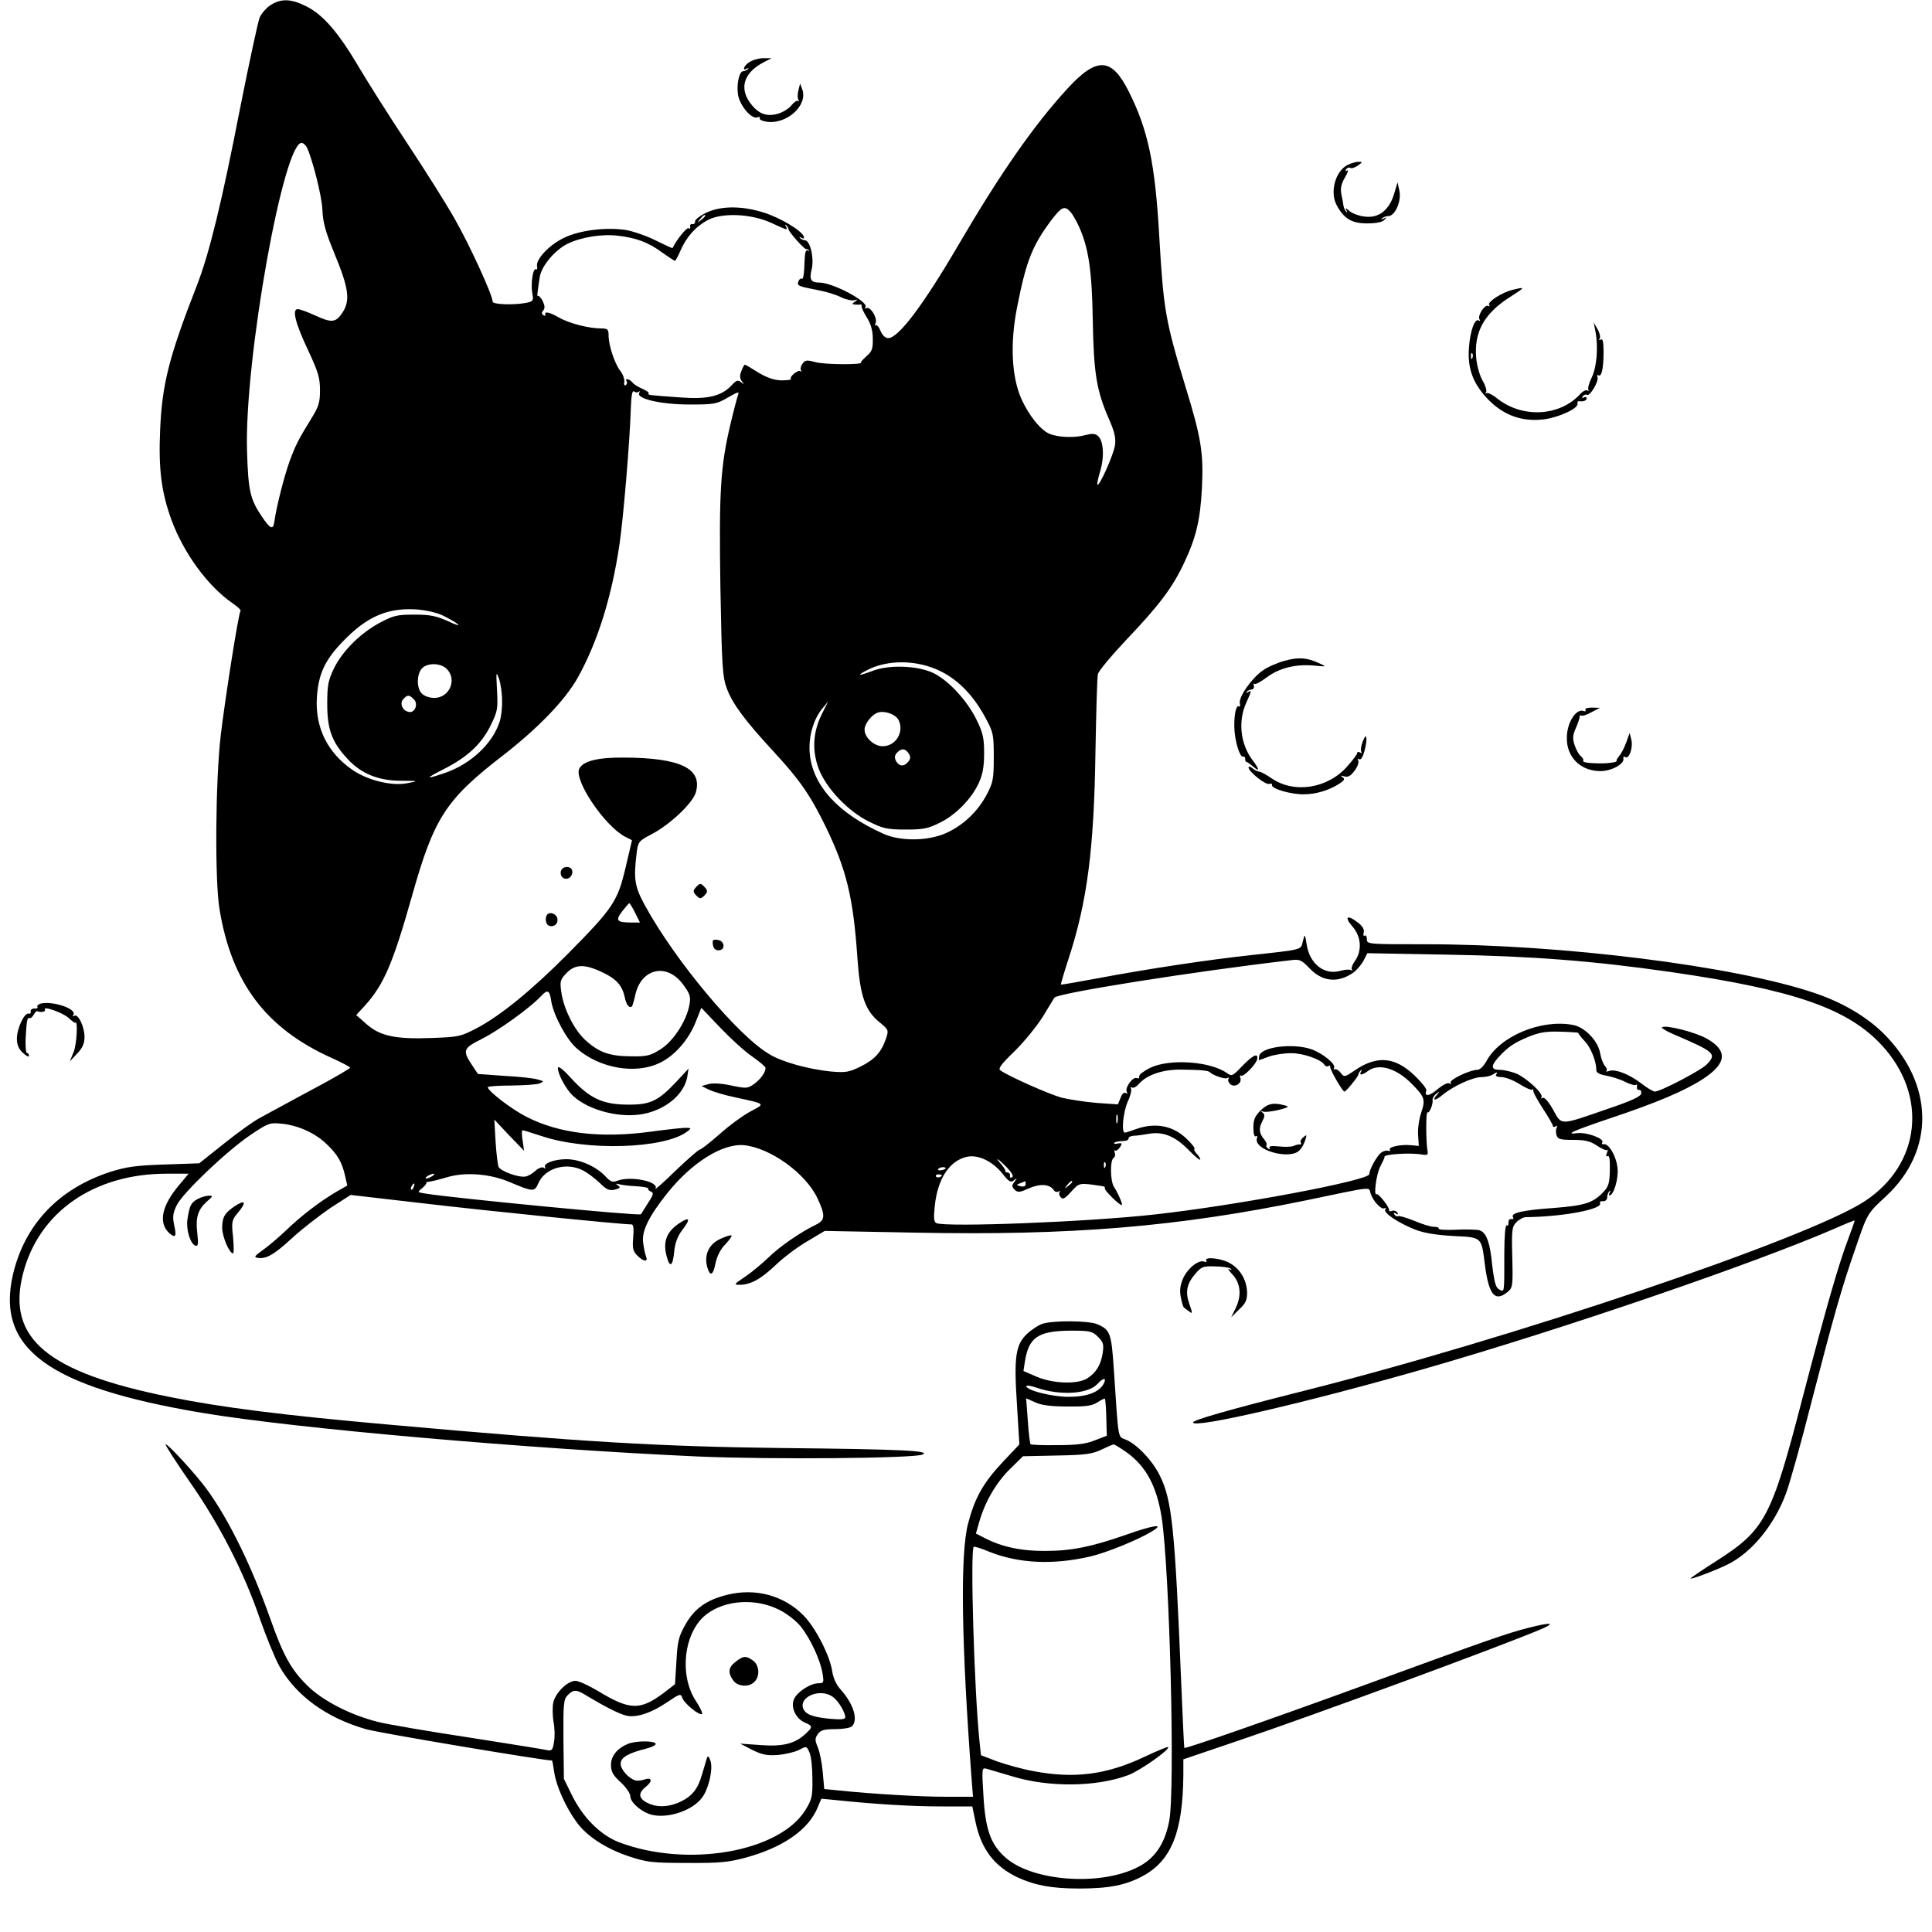 <svg version="1" xmlns="http://www.w3.org/2000/svg" width="1066.667" height="1066.667" viewBox="0 0 800 800"><path d="M112.2 2c-1.8 1.1-3.9 3.5-4.7 5.3-.7 1.8-4.3 18.5-8 37.1C91.8 84 86.7 104.8 81.6 118c-11.6 29.7-14.5 41-15.3 60.2-.7 16 .5 25.5 4.7 37.1 5 13.6 14.9 27.2 24.9 34.2 2.2 1.5 3.9 3 3.7 3.4-.9 1.3-6.5 37.1-8.2 51.6-2.2 18.9-2.5 60.1-.5 72 5 30.5 19.3 49.4 46.5 61.6 4.2 1.9 7.6 3.7 7.6 4 0 .3-5.3 3.4-11.7 6.9-6.5 3.5-13.8 7.4-16.3 8.8-2.5 1.3-6.6 3.6-9.2 5-2.6 1.3-9.4 6.2-15 10.7l-10.3 8.2-14.5.5c-12 .4-15.9 1-22.5 3.1-21.3 7-35.2 21.7-40.1 42.3-7.2 30.8 14.5 46.7 78.1 57.4 38.6 6.5 134.8 14.9 205.5 18.1 29.9 1.3 89.3.8 93-.8 3.7-1.6-8.9-2.2-58-2.7-50.7-.6-82.8-2.5-163-9.7-43-3.8-69.3-7.1-90.5-11.4-51-10.2-67.8-24.3-61-51C16 501.9 38.9 486 69 486h9.1l-4 4.8c-7.2 8.5-8.6 15.6-4 19.8 2.6 2.3 3.1 1.4 2-3.4-.7-3.4-.5-4.9 1.1-8.2 2.6-5.2 20.8-22.5 30.6-29.1 7.3-4.9 7.9-5.1 12.9-4.6 6.8.7 13.9 3.9 18.6 8.5 4.5 4.3 6.3 7.4 7.6 13.1l.9 4-4.7 2.7c-6.9 4.1-14.1 9.6-20.7 15.9-3.2 3.1-7.7 6.8-9.8 8.3-3 2.1-3.5 2.8-2.2 3 3.6.7 6.8-1 14.4-8 4.2-3.9 11.5-9.5 16-12.6l8.4-5.4 31.1 3.6c25.6 3 80.8 8.6 85.2 8.6.8 0 1 1.8.7 5.4-.4 4.5-.1 5.7 1.7 7.5 2.6 2.6 4.6 2.8 3.6.3-.4-.9-.9-3.5-1.2-5.7-.6-4.8 2.3-10.7 9.9-20.3 10.3-12.9 23-20.8 31.9-20 10.9 1.1 25.6 11.7 30.4 22 3.4 7.2 3.2 9.1-.8 11-6.2 3-14.8 8.9-19.5 13.5-2.6 2.5-6.9 6.1-9.7 8-4.6 3.1-4.8 3.3-2.2 3.3 4.5 0 8.8-2.4 14.8-8.1 3.1-3 8.9-7.4 13-9.8l7.4-4.4 37 .7c65.1 1.3 109.1-2.4 162.5-13.4 28.2-5.9 25.7-5.6 26.5-2.9 1 3.2 4.5 7 5.8 6.2.6-.3.7-.1.3.5-.9 1.4 5.4 5.6 12.5 8.4 3.7 1.4 8.6 2.2 15.7 2.6 12 .6 11.6.2 13.1 12.2 1.6 12.1 4.1 15.2 9.2 11.1 2.3-1.9 2.4-2.3 2.1-14.5-.3-11.5-.1-12.7 1.7-14.5 1.2-1.2 2.9-2.1 3.9-2.1 16-.2 32.3-3.4 30.7-5.9-.2-.5.3-.8 1.3-.7 1 0 1.7-.6 1.7-1.6 0-.9.4-2 .9-2.5.5-.4.6-.3.2.5-.4.6-.5 1.2-.2 1.2 1.8 0 3.8-6.8 3.4-11.2-.5-5.1-3.7-10.5-5.8-10-.6.1-.9-.2-.5-.8.9-1.5-6.3-4.2-10.2-3.8-5.6.7-2.4-.8 13.3-6.1 19.5-6.5 30.9-11.4 38.4-16.2 10-6.5 10.6-11.8 1.8-16.8-4.7-2.7-17.3-5.9-18.6-4.7-.3.3 1.7 1.5 4.4 2.7 17.5 7.5 18.3 8.2 14.3 12.5-2.3 2.5-19.3 11.4-21.7 11.4-.6 0-3.2-1.5-5.6-3.4-5.1-3.9-10.9-6.1-13.4-5.1-.9.3-1.3.3-1-.1.4-.3.1-1.2-.6-2-.7-.7-1.6-3-2-5.2-.8-5.1-6.3-10.9-11.3-11.8-13.2-2.5-30.3 4.7-35.8 15-1.2 2.1-2.7 3.6-3.8 3.6-3 0-11.7 4.1-11 5.3.3.6.1.7-.6.3-.7-.4-2.6.6-4.7 2.3-3.4 3-5.8 3.4-4.8.7.3-.7-2-3.5-4.9-6.3-8.1-7.7-15.4-8.3-24.4-2.3-4.5 3.1-4.7 3.1-6.1 1.3-.7-1-1.8-1.7-2.3-1.5-.6.1-.8-.1-.5-.6.9-1.5-4.6-6-9.3-7.7-7.7-2.7-21.1-1-21.7 2.8-.1.9-.2 1.7-.1 1.7s2-.7 4.2-1.5 6.3-1.4 9-1.4c4.9-.1 12.6 2.6 13.9 4.8.4.6 1.2.9 1.7.5.5-.3.8-.2.7.3-.3.9 5.1 10.3 5.9 10.3.7 0 5.8-6.3 5.8-7.1 0-.4.4-1.1.9-1.6s.6-.3.2.4c-1 1.7.4 1.6 2.8-.2 4.4-3.3 11.6-1.3 18 5.1 5.6 5.6 5.9 6.7 4.1 12.1-.9 2.6-1.5 6.8-1.3 9.3l.3 4.5-3.3-.3c-4.2-.4-9.4.7-8.7 1.9.4.5 0 .7-.7.4-.7-.2-2 .1-2.9.8-1.8 1.4-4.9 7-4.9 8.9 0 2.6-55.3 13-89 16.7-27.9 3.1-85.6 5.3-90.2 3.6-1.1-.5-1.3-2-.7-7.4 1.2-11.1 6.1-18.5 13.3-20.1 4.6-1 10.6 1.8 14.8 7.1 2.6 3.3 3.4 3.7 4.7 2.6 1.4-1.1 1.4-1 .2.6s-1.2 2 0 3.3c1.4 1.3 2.1 1.2 6.1-.6 4.7-2 8.6-1.7 10.3 1 .3.5 1.2.7 1.8.4.7-.4.9-.4.5.1-.4.4-.3 1.4.4 2.2.9 1.1 1.7.7 4.4-2.3 3.5-3.8 3.2-3.7 13.1-2.2.7.1 1 .5.8.9-.4.6 5.9 6.9 7 6.9.6 0-1.5-4.9-3.2-7.5-1.6-2.4-1.7-11.1-.2-12 .6-.4.8-1.4.5-2.2-.3-.8-.2-1.2.2-.9.4.3 1.3-.4 2-1.4 1-1.6.9-1.8-1-1.5-1.1.3-1.7.1-1.4-.3.4-.4 2-.7 3.4-.7 1.5 0 2.6-.5 2.5-1-.1-.6.8-1.1 2-1.2 1.2 0 4.1-.4 6.3-.8 6-1.1 11 1 16.6 6.7 2.6 2.7 4.8 4.5 4.8 3.9 0-.5-.7-1.6-1.5-2.4-.8-.8-1.2-1.7-.9-2 .3-.3-1.1-2.1-3.2-4.1-5.6-5.5-13-6.9-20.9-4.1-2.2.8-4.3 1.5-4.7 1.5-1.6 0-.7-8.6 1.2-12.9 1.1-2.3 1.7-4.8 1.3-5.4-.3-.5-.1-.7.4-.4.6.4 1.9-.3 2.9-1.5 3.4-3.8 9.9-6 17.7-5.9 8.3.1 11 .4 11.7 1.1 1.3 1.3 6.3 3 7.2 2.4.6-.4.8-.2.5.3-.4.6 0 1.6.8 2.3 1.9 1.5 4.9-.5 4.1-2.7-.3-.8-.2-1.2.3-.9 1 .7 6.4-4.9 6.7-6.9.4-2.7-1.8-1.6-6.2 2.9-4 4.2-4.3 4.4-6.4 2.9-7-4.9-23.9-6-31.8-2.1-2.6 1.3-4.6 2.8-4.5 3.5.2.7-.3 1-1.1.7-1.6-.6-5 4.2-4 5.8.4.7.3.8-.4.4-.8-.4-1.6.3-2.2 2l-1.1 2.7-8.7-.6c-4.8-.4-11.4-1.4-14.7-2.2-5.3-1.5-21.8-8.8-25.3-11.3-1-.7.4-2.6 5.8-7.8 3.9-3.8 9.2-10.3 11.8-14.4 2.5-4.1 4.7-7.7 4.8-7.9 1.4-1.9 58.1-10.9 97.9-15.5 3.7-.5 4.4-.1 7.7 3.3 5.3 5.6 11.7 6.3 18.1 1.9 1.5-1.1 3.4-3.3 4.3-5l1.6-3.1 33.1.6c35.2.6 60.6 2.6 92.6 7.2 51.1 7.4 73.2 15.1 87.3 30.3 19.2 20.8 16.2 49.2-6.9 64.5-23.4 15.5-147.2 57.3-234.3 79.1-29.3 7.4-44 11.6-44 12.6 0 2.7 47-8.2 95.5-22.1 57.8-16.6 136.6-43.6 170.3-58.2 4.5-2 8.2-3.5 8.2-3.3 0 .2-1.1 3.4-2.5 7.1-4.3 11.3-9.2 28.5-19.1 66.3-12.9 49.8-15.5 54.7-35.9 67.7-5.8 3.7-10.5 6.9-10.5 7.1 0 .6 10.6-3.4 15.6-5.9 9.9-5 19.1-16.3 23.9-29.2 1.5-3.9 6.3-21 10.6-38 9.4-36.3 12.4-46.9 18-63 5.2-15.2 5-14.9 12.8-22.1 20.5-19 20-46.6-1-67.5-7-6.9-17.1-12.9-28.5-16.7C718.5 400 646.7 391 590.3 391c-23.9 0-24.3 0-24.3-2.1 0-1.1-.4-1.8-.9-1.5-.5.4-.7-.2-.4-1.3.3-1.2-.5-2.6-2.3-4-4.4-3.5-6-2.6-2.5 1.4 3.8 4.3 4.2 10.1 1.1 14.5-1.1 1.5-1.6 3.1-1.2 3.5.4.5.2.5-.4.2-.6-.4-2.6-.2-4.4.3-6.6 1.9-12.6-2.8-13.9-10.7-.8-4.8-.8-4.8-1.6-1.6-.9 3.7.4 3.4-21.5 5.8-17.6 1.9-42.2 5.6-63 9.5-8.5 1.6-15.5 2.8-15.7 2.7-.1-.2 1.3-5 3.2-10.8 7.7-23.6 10.5-45.2 11.1-85.4.3-16.5.7-31 1-32.3.2-1.3 5.7-7.8 12-14.5 13.5-14.2 19-21.5 23.8-31.8 4.9-10.4 6.6-17.6 7.3-30.9.7-14.3-.3-20.7-6.7-41.5-8.5-27.9-9.2-32.1-11-63-1.7-29.8-4.6-43.7-12.6-59.6-7.1-14.2-13.2-14.5-25.4-1.2-13.8 15-27.8 35.1-45 64.5-14.8 25.3-25 38.8-29.2 38.8-1.2 0-2.4-1.1-3.2-3-.7-1.7-1.6-2.7-2-2.3-.4.4-.4 0 0-1 .8-2.1-2.3-7-3.8-6.1-.6.4-.8.3-.4-.4 1.4-2.2-13.5-10.2-19.2-10.2-3.4 0-4.2-1.3-3.1-5.5 1.1-4.4-.6-12-2.8-12-.6 0-1.5-.4-2-.9s-.2-.6.6-.1c.9.5 1.2.3.9-.6-.8-2.4-9.8-7.8-16.6-9.9-9.2-2.9-18-2.8-24 .2-2.6 1.3-4.6 2.9-4.4 3.6.1.6-.4 1.1-1 1-.7-.2-1.2.3-1 1 .1.8-.2 1.1-.7.7-.8-.4-4.9 4.7-6.6 8.2-.1.2-3.3-1.3-7.1-3.2-3.8-1.9-9.4-3.8-12.4-4.3-8.5-1.2-19.2.2-25.5 3.3-6.1 2.9-11.8 9-11.1 11.8.2.9 0 1.5-.4 1.2-1.3-.8-2.3 5.9-1.6 9.9.6 3.1.4 3.4-2.5 4-5.2 1-13.9.7-13.9-.5 0-2.7-9.7-23.8-15.9-34.6-3.7-6.5-12.6-20.6-19.7-31.3s-16-24.8-19.8-31.2C140.2 13.5 133.7 6 126.8 2.6c-6.2-3.1-10.2-3.3-14.6-.6zm14.9 59.1c2.3 4.9 6.2 20.2 6.4 25.8.2 5.2 1.3 9.1 4.9 17.9 6 14.4 6.7 19.5 3.5 24.5-2.9 4.4-4.5 4.5-11.7 1.2-3-1.4-6.1-2.5-6.9-2.5-2.5 0-1 5.9 4.4 17.3 4 8.6 4.8 11.1 4.8 16.2s-.5 6.8-3.4 11.5c-5.6 9.1-6.8 11.4-9.4 18.6-2.2 6.3-5.2 18.1-6.1 24.4-.5 3.6-1.7 3.1-5.3-2.3-4.7-7-5.5-10.5-6-26.5-1.3-37.6 15.4-130.5 22.9-128 .7.3 1.5 1.1 1.9 1.9zm316.2 26.7c.9 1 2.5 3.8 3.6 6.3 3.9 8.7 5.3 18.4 5.6 39 .4 21.6 1.6 28.7 6.6 40.2 2.4 5.4 3 8 2.6 11-.5 3.8-6.5 17.3-7.3 16.4-.2-.2.3-2.8 1.2-5.7 1.8-6.2 1.3-12.8-1.1-14.6-1.1-.9-2.6-.9-4.8-.3-4.7 1.3-11.3 1.1-15.2-.5-3.7-1.6-8.5-7.6-11.6-14.5-4-9.1-4.7-22.8-1.8-37.6 3.8-19.4 6.3-25.7 14.2-36.3 4.3-5.6 5.5-6.2 8-3.4zM292 89.4c0 .2-.8 1-1.7 1.7-1.6 1.3-1.7 1.2-.4-.4 1.3-1.6 2.1-2.1 2.1-1.3zm27.4 2.9c6.7 3.1 7 3.2 6 1.4-.4-.7-.3-.9.2-.4s.9 1.2.9 1.6c0 1 6.3 8.1 7.2 8.2.5 0 1 .3 1.3.6.3.4 0 .3-.6 0-.7-.4-1.1.9-1.2 3.6-.2 6.5-.6 8.6-1.3 8.1-.4-.2-1 .3-1.3 1.1-.6 1.8-.3 2 7.9 3.6 3.3.6 7.7 1.9 9.8 3 2.1 1 4.6 1.5 5.5 1.2 1.5-.4 1.5-.3.2.6-1.3.9-1.3 1.1 0 1.2.8.1 1.8.1 2.3 0 .4 0 .6.2.5.6-.2.5.8 2.6 2.1 4.7 1.7 2.7 2.5 5.5 2.5 8.8.1 4.2-.3 5.3-2.6 7.3-1.5 1.3-2.5 2.5-2.3 2.6 1 1-14.9.9-18.6-.1-3.8-1-4.5-1-5.6.6-.7.9-1 2.2-.6 2.8.3.6.2.8-.2.3-.9-.8-4.7 2.2-4 3.2.2.4-1.6.6-4.1.6-3-.1-6-1.2-9.5-3.3-2.8-1.8-5.2-3.2-5.5-3.2-.2 0-.9 1.2-1.4 2.6-.8 1.9-.7 3.1.2 4.3 1.1 1.4 1.1 1.4-.3.4-1.3-1.1-2-.9-3.9 1.2-4.2 4.5-9.8 5.9-20.8 5.1-14-1-14-1-13.6-1.7.2-.4-1-1.2-2.6-1.9s-3.5-1.8-4.1-2.6c-1.3-1.6-3.4-1.9-2.4-.5.3.5.1 1.2-.4 1.6-.6.3-.8-.3-.6-1.4.2-1.1-.6-3.2-1.7-4.6-2.3-3-4.8-10.5-4.8-14.7 0-2.4-.4-2.8-3-2.8-5.1 0-13.4-2.1-17.5-4.5-4-2.3-6.2-2.7-5.7-1.2.1.5-.2.6-.8.2-.8-.5-.8-1.1 0-2 .7-.9.6-2-.3-3.9-.8-1.4-1.6-2.3-1.9-2.1-.5.6-.4-.6.7-7.8.7-4.5 6.1-11 11.4-13.7 5.6-2.8 14.4-4.2 20.9-3.4 7.7.9 12.6 2.7 18.3 6.9 2.7 1.9 5.1 3.5 5.4 3.5.2 0 1.3-1.9 2.3-4.3 2.6-5.9 6.5-10.1 11.5-12.7 6-3 17.8-2.5 26.1 1.3zm-54.9 69.9c.5-.4.5-.2.2.5-1.4 2.4 9.1 4.8 20.8 4.8 10.3 0 11.3-.2 15.9-2.9 4.2-2.4 4.8-2.6 4.2-1-.4 1.1-1.8 6.4-3.1 11.9-4.2 17.7-4.8 27.9-4.2 67.7.6 33.4.9 37.1 2.7 42 2.4 6.4 7.6 13.3 19.5 26.2 10.7 11.6 15 17.8 21.5 31.1 8.5 17.6 11.3 29.1 13 53.7 1.1 16.1 3.1 22.1 9.2 27.1 3.8 3.1 3.8 3.3 2.7 6.7-2 5.8-4.7 8.7-10.5 11.6-4.9 2.4-6.2 2.6-12.2 2.1-9.2-.9-20.2-3.9-25.5-7.1-13.1-7.6-39.2-38.9-51.6-61.6-4.3-7.9-4.8-10.8-3.5-21.6.6-4.8.8-5.1 5.9-7.8 7.8-4 17.2-12.9 18.6-17.4 2.9-9.9-6.2-14.4-29.6-14.5-11-.1-16.9 1.4-18.6 4.5-2.5 4.6 10.4 23.8 19 28.3l2.8 1.4-2.7 11.5c-3.3 13.9-5.1 16.6-24 35.7-14.7 14.8-27.8 25.5-37.5 30.6-6.7 3.5-7.5 3.7-18.5 4.1-15.3.6-21.6-.8-27.2-5.7l-4.3-3.8 3.7-4c7.8-8.7 11.5-17.4 19.4-45.3 9.1-32.3 13.9-39.8 37.3-57.9 15.1-11.7 26.2-23.3 31.4-32.6 8.2-14.8 14-33.4 17.2-55 1.6-10.7 4.3-42.7 4.7-56.2.2-5.7.6-7.8 1.4-7.2.6.5 1.5.5 1.9.1zM183 254.7c2.5 1.2 5.4 2.8 6.5 3.7 1.1.9-.7.4-4-1.2-5-2.2-7.4-2.7-14-2.7-7.2 0-8.6.4-14.3 3.4-8.1 4.4-15.3 11.6-18.9 18.8-2.4 5.1-2.8 6.9-2.8 14.8 0 10.4 1.9 15.6 8 22.3 5.7 6.4 12.8 9.4 22.2 9.5 7.7 0 7.8.1 3 1-6.5 1.3-16.6-1.2-22.9-5.6-10.2-7.1-15.3-17.4-14.6-29.7.6-9.7 3.2-15.5 10.5-23.1 9.8-10.3 18.2-14.1 29.8-13.6 4.3.2 8.7 1.2 11.5 2.4zm206.4 23.2c7.5 3.7 13.6 10 18.6 19.2 3.3 6.1 3.5 6.9 3.5 16.4 0 9-.3 10.5-2.8 15.3-3.7 7.1-9.7 12.8-16.6 16-7.5 3.5-19.2 3.7-26.4.4-18.7-8.4-29.2-19.9-30.4-33.2-.6-6.7 1.4-13.9 5.1-18.5l2.5-3-2.7 5.4c-3.6 7.4-4 14.9-1.2 22.4 3.1 8.1 12.1 17.6 20.8 21.9 5.9 2.9 7.6 3.3 15.2 3.3 7.3 0 9.3-.4 14.1-2.8 6.6-3.2 13.2-9.9 16.2-16.5 1.6-3.5 2.2-6.6 2.2-12.3 0-6.5-.5-8.5-3.2-14-3.8-7.7-11.2-15.8-17.4-19-6.4-3.3-18.6-3.8-25.6-1.1-5.9 2.2-6.9 2.1-2.3-.3 8.7-4.5 20.8-4.3 30.4.4zM185 277c4.4 4.4 1.1 12-5.2 12-1.7 0-4-.7-5-1.7-2.3-2-2.4-8-.1-10.5 2.2-2.4 7.7-2.4 10.3.2zm22.9 13.1c.1 3.1-.4 7.1-1.1 9-3 9-12 17.3-22.4 20.9-8.4 2.9-8.6 2.5-.7-1.5 9.7-4.9 15.6-10.3 19.4-18 3-6.1 3.1-7 2.7-14.7-.4-7.6-.4-8 .8-4.8.7 1.9 1.3 6 1.3 9.1zm-36.5-.5c1.9 1.9.4 5.7-2.1 5.2-2.6-.5-3.9-3.4-2.4-5.2 1.7-2 2.6-2 4.5 0zM372 298c2.6 4.9-1 11-6.5 11-3.6 0-7.5-3.6-7.5-6.9 0-2.4 2.9-6.1 5.4-7 2.7-1 7.3.6 8.6 2.9zm4.4 14.2c.7 1.2.6 2.1-.3 3.2-1.8 2.2-3.8 2-5.1-.3-.7-1.5-.6-2.4.6-3.6 1.9-1.8 3.3-1.6 4.8.7zM263 378l2 4h-3.4c-6.2 0-6.9-.8-4-4.6 1.5-1.9 2.8-3.4 3-3.4.2 0 1.3 1.8 2.4 4zm-13.6 24.6c5.8 2.7 8.3 5.5 9.3 10.4.6 3 1.9 4.7 3 3.7.2-.3.9-2.5 1.4-4.9 2.5-10.9 13.1-13.2 19.7-4.2 2.9 3.9 3.3 5.1 2.7 8.3-1.1 6.7-6.7 15.3-12 18.6-4.3 2.7-5.7 3-12.4 2.9-8.8-.1-13.1-1.6-18.8-6.8-4.5-4.1-9-13-9.9-20-.6-4.2-.4-5 2.1-7.6 3.6-3.8 7.6-3.9 14.9-.4zm-21.1 12.2c1 5.7 6.3 15.7 10.5 19.3 9.4 8.3 24.4 10.9 34.4 6 6.2-2.9 12.1-9.8 14.9-17l2.3-5.8 7.8 8.2c4.3 4.5 10.2 9.9 13.3 12 3 2.1 5.5 4.2 5.5 4.7 0 1.9-2.1 4.7-4.8 6.7-2.6 1.8-3.2 1.9-9.3.6-4-.9-7.8-1.1-9.5-.6l-2.9.8 3 1.5c1.7.8 6.6 2.3 11 3.2 12.8 2.8 12.5 2.5 6.3 5.8-3 1.6-8.8 5.8-12.8 9.4-4 3.5-7.7 6.4-8.2 6.4-.5 0-5 3.9-10 8.7-5 4.9-8.8 8.2-8.4 7.5 1.7-2.9-10.2-5.4-15.7-3.3-2.1.8-2.9.5-5.3-2.1-3.8-3.9-10.4-6.8-15.9-6.8-5 0-9.7 1.8-8.8 3.3.4.6.1.7-.6.2-.7-.4-2.2.2-3.5 1.4-1.2 1.1-3.1 2.2-4.1 2.3-3.1.4-10.3-2.3-11.1-4.1-.3-.9-.9-5.6-1.2-10.5l-.5-9 6.1 6.5 6.2 6.4-.6-4.3c-.4-2.3-.4-4.2 0-4.2.3 0 3.8 1.1 7.8 2.4 18.7 6.3 50.8 5.3 60.3-1.8 1.9-1.5 1.9-1.5-.5-1.6-1.4 0-8 .7-14.5 1.6-20.9 2.8-37.8.8-51.4-6.1-6-3-16.1-10.7-16.1-12.3 0-.4 4.4-.7 9.8-.7 5.3-.1 10.6-.4 11.7-.9 1.8-.8 1.8-.9-.8-1.6-1.5-.5-7.7-1.2-13.8-1.5l-11-.8-2.4-3.6c-4.1-6.2-3.8-7 4.2-11 7.2-3.7 19.8-12.8 24.2-17.5 2.9-3.1 3.7-2.7 4.4 2.2zm425.3 12.9c-.2.2.9 1.6 2.4 3.2 2.6 2.6 5 8.4 5 12.2 0 1.1 1.3 1.8 4.1 2.3 2.2.4 5.8 1.5 7.9 2.6 2 1 4.1 1.6 4.5 1.2.3-.4.5 0 .3.8-.1.8.2 1.4.9 1.3.6-.1 1 .5.9 1.5-.2 1.2-3.9 3-13.7 6.3-20.5 7.1-19.1 7-22.8.4-1.9-3.4-3.6-5.3-4.3-4.9-.6.4-.8.3-.5-.3.9-1.4-6.1-7.9-10.5-9.8-2.1-.8-5.1-1.5-6.8-1.5-3.6 0-3.8-1.5-.7-5 4.1-4.5 6.5-6.1 12.4-8.6 4.7-1.9 7.3-2.4 13.5-2.2 4.3.1 7.6.4 7.4.5zM619.5 445c-.4.6.6 1 2.2 1s5 1.3 7.5 2.9c2.5 1.6 4.9 2.6 5.3 2.3.4-.4.5-.3.4.3-.2.5 1.6 3.9 3.9 7.4 2.3 3.5 4.2 6.8 4.2 7.3s.5.6 1.2.2c.7-.4.8-.3.4.5-.4.6-.4 2-.1 3.1.5 1.7 1.5 2 6.9 2 5 0 7 .5 9.9 2.4 1.9 1.3 3.8 2.1 4.2 1.8.3-.4.3.2-.1 1.2-.5 1.2-.4 1.7.3 1.3.7-.4 1 1.5.9 5.7-.1 5.4-.5 6.9-2.6 9.1-4.3 4.6-7.7 5.7-20.7 6.7-12.9.9-17.9 2.1-16.8 3.8.4.6.1.9-.7.8-.7-.2-1.2.5-1.2 1.4.1 1-.2 1.5-.7 1.2-.6-.3-1 4.5-1 11.8 0 16.5.1 15.9-2 14.8-1.7-.9-2.2-2.9-3.4-13.5-.9-7.1-2.4-10.4-5-11.1-1.3-.3-5.7-.4-9.8-.2-4.1.2-7.3 0-7-.5.2-.4-.6-.7-1.9-.7-1.3 0-5-1.1-8.2-2.5-3.3-1.3-6.3-2.2-6.7-1.9-.4.2-1.1-.1-1.5-.7-.5-.8-.3-.9.6-.4.9.6 1.1.4.6-.4-.5-.7-1.4-1-2.2-.7-.8.3-1.3.2-1.2-.2.4-1-4.4-7.2-5.2-6.7-1.3.8-.1-8.4 1.6-11.6 1-1.9 1.8-3.6 1.7-3.9-.3-1.1 11.1-1.8 15.7-.9 2.1.3 2.4.1 2.1-1.6-.7-4-.7-16.4 0-15.9.8.5 2.4-3.5 2.1-5.2-.1-.6.6-1.7 1.5-2.5 1.5-1.1 1.6-1.1.6.1-2.6 2.8-1.2 3.1 2 .4 4.3-3.6 12.5-7.4 16.2-7.4 1.7 0 3.7-.5 4.5-1 1.9-1.2 2.3-1.2 1.5 0zm-156.8 19.7c-.3 1-.5.4-.5-1.2 0-1.7.2-2.4.5-1.8.2.7.2 2.1 0 3zm-45.8 18.7c2.1 2.2 2.9 3.6 2.2 4.1-.7.3-1 .1-.9-.6.2-.7-.3-1.3-.9-1.4-.7 0-1.2-.3-1-.6.1-.4-.7-1.6-1.7-2.8-3.1-3.4-1.3-2.4 2.3 1.3zm40.8-.2c-.3.8-.6.5-.6-.6-.1-1.1.2-1.7.5-1.3.3.3.4 1.2.1 1.9zm-216.4 1.4c1.8.9 4.9 3.2 6.9 5.1 3 3 4.1 3.4 6.4 2.9 2.2-.6 2.5-.9 1.3-1.7-1.1-.8-1-.9.6-.5 1.1.3 4.3.7 7.1.8 2.9.2 5 .6 4.8.9-.2.4.3 1 1.1 1.3 1.3.5 1.1 1.3-1.2 4.8-1.5 2.4-2.8 4.4-2.9 4.6-.5.8-76.6-6.6-88.8-8.5-3.9-.6-3.9-.6-1.8-2.3 1.2-1 1.9-1.9 1.7-2.2-.2-.2.4-.4 1.3-.5.9-.1 4.2-.9 7.2-1.8 7.6-2.3 17.9-1.5 26.1 2 9.7 4.1 10.2 4.1 11.8.5 2.7-6.3 11.5-8.9 18.4-5.4zm150.2-.7c-.9.8-3.6 1-3 .2.2-.4 1.1-.8 2-.8.8 0 1.3.3 1 .6zM179 487c-.8.5-1.9 1-2.5 1-.5 0-.3-.5.5-1s2-1 2.5-1c.6 0 .3.5-.5 1zm211-.4c0 .8-1.9 1.3-2.4.6-.3-.5.1-.9.9-.9s1.5.2 1.5.3zm34.7 3.8c0 .8-.8 1.1-2.1.8-1.9-.5-1.9-.6 0-1.3 1-.4 1.9-.8 2-.8 0-.1.1.5.1 1.3zm19.3-1c0 .2-.8 1-1.7 1.7-1.6 1.3-1.7 1.2-.4-.4 1.3-1.6 2.1-2.1 2.1-1.3zm-272.7 2.1c-.3.9-.8 1.4-1 1.1-.3-.3-.2-.9.2-1.5.9-1.6 1.5-1.3.8.4z"/><path d="M232.3 360.6c-.3.8-.1 2 .5 2.6 1.6 1.6 4.2.2 4.2-2.2 0-2.4-3.8-2.8-4.7-.4zM288 367.6c-1.1 1.2-1 1.8.3 3.2 1.6 1.5 1.8 1.5 3.4 0 1.3-1.4 1.4-2 .3-3.2-.7-.9-1.6-1.6-2-1.6-.4 0-1.3.7-2 1.6zM226.7 378.6c-1.2 1.2-.8 4.2.6 4.7 2.1.8 3.9-.8 3.5-2.9-.3-1.9-2.9-3-4.1-1.8zM295.2 391.2c.2 1.5 1 2.3 2.3 2.3 3 0 2.7-3.9-.3-4.3-2-.3-2.3 0-2 2zM231 442.3c0 2.5 3.4 8.8 6.2 11.4 6.7 6.2 19.8 9.5 29.5 7.5 9.3-1.9 16.7-8.3 17.9-15.4l.5-3.3-5.3 5.7c-7.3 7.7-10.6 9.3-19.8 9.2-10.3 0-15.8-2.6-23.2-10.6-3.9-4.3-5.8-5.7-5.8-4.5zM311.1 25.3c-1.4.6-2.6 1.8-2.9 2.6-.3.9 0 1.1.9.6.8-.5 1.1-.4.6.1-.5.5-1.4.9-2 .9-1.6 0-2.8 5.5-2.1 9.7.7 4.5 5.6 10.3 8 9.4.8-.3 1.3-.2 1 .3-.3.5.7 1.1 2.3 1.4 8.4 1.7 17.8-6.5 15.3-13.3l-.9-2.4-.7 2.8c-.4 1.5-.4 3.2 0 3.9.4.7.4.9-.1.5-.4-.4-1.6.4-2.7 1.7-1 1.4-3.6 3-5.7 3.6-4.9 1.4-8.5-.1-11.9-5.1-4-6-1.9-12 5.8-16.1l3.5-1.8h-3c-1.6-.1-4.1.5-5.4 1.2zM558 68.3c-5 2.5-7.4 11.1-4.6 16.5 3 5.7 6.3 7.7 12.6 7.7 3.8 0 6.4-.5 7.2-1.4 1.1-1.2 1-1.3-.2-.6-.9.5-1.2.4-.7-.1s1.6-.9 2.5-.9c2.8 0 5.5-6 4.7-10.3l-.8-3.7-1.4 4.7c-2 6.7-6.3 10.2-12 9.5-2.4-.2-5.3-1.3-6.5-2.3-1.4-1.3-1.9-1.4-1.3-.4.4.8.4 1.2 0 .7-.5-.4-1-1.5-1.2-2.5-.1-.9-.5-3.2-.9-4.9-.4-2.4 0-4.2 1.5-6.8 1.2-2 1.6-3.3.9-2.9-.7.4-.8.3-.4-.5.4-.6 1.2-.9 1.7-.6.5.4 1.9-.1 3.1-.9 2.1-1.5 2.1-1.6.3-1.6-1.1 0-3.1.6-4.5 1.3zM626.4 120c-4.4 1-10.5 5-9.8 6.2.4.6.2.8-.3.5-1.4-.9-4.6 4-3.7 5.5.4.6.3.8-.3.5-1.6-1-3.5 4.2-4 10.9-.8 9 1.7 15.5 8.2 22.1 6.3 6.3 13.6 8.9 22.3 8 6-.6 14.8-4.5 14.4-6.5-.1-.6.1-1.1.5-1.1 1.9.3 3.3-.2 3.3-1.2 0-.5-.5-.7-1.2-.3-.7.4-.8.3-.4-.5.4-.6 1.2-.9 1.7-.6 1.2.8 5-5.6 4.4-7.3-.3-.7-.1-1.1.4-.8 1.3.8 2.1-3 2.1-9.7 0-4.1-.3-5.6-1.2-5.1-.7.4-.8.3-.4-.4.4-.6 0-2.4-.9-3.9l-1.6-2.8.7 3.5c1.3 6.6.6 15-1.5 19.3-1.1 2.2-1.7 4.5-1.4 5 .3.6.1.7-.4.4-.6-.4-1.9.3-2.9 1.4-8.4 9.3-23.9 10.2-34.3 2-2.1-1.7-4.2-2.7-4.6-2.3-.5.4-.5.2-.1-.5.3-.6-.3-2.7-1.5-4.7-1.1-1.9-2.3-6-2.6-9-1.1-11 3.2-18.8 14.1-25.7 6.3-4 6.3-4.2 1-2.9zm-16.7 28.2c-.3.8-.6.5-.6-.6-.1-1.1.2-1.7.5-1.3.3.3.4 1.2.1 1.9zM532 273.6c-3 .8-7.2 2.6-9.2 4.1-4.5 3.1-10.1 11.1-9.4 13.6.2.9.1 1.5-.4 1.2-1.1-.7-2 3.2-1.9 8.5.1 5.5 2.2 12.6 3.6 12.3.6-.1 1 .3.9 1 0 .7.2 1.2.5 1.2.4 0 1.6.9 2.8 1.9 2.8 2.5 2.7 1.2-.3-2.7-5-6.7-6-16-2.6-23.6 2.3-5.1 2.4-5.5.8-4.5-.8.4-1 .3-.5-.2s1.4-.9 2-.9c.7-.1 1.1-.7.9-1.5-.2-.8-.1-1.2.3-.8.4.3 2.6-.9 5-2.7 5.2-3.9 12.1-5.6 19.6-4.9 5.3.5 5.4.5 2.3-.9-5.1-2.4-8.6-2.7-14.4-1.1zM656.5 294c.3.5 0 .7-.8.4-3.1-1.1-6.9 4.9-6.9 11-.2 8.1 5.7 13.9 13.9 13.9 4.6 0 10.1-3 9.5-5.3-.1-.6.2-.9.8-.5 1.6 1 3.3-4 2.5-7.2l-.7-2.8-1.4 3.9c-.8 2.2-2.1 4.7-2.9 5.6-.8.9-1.3 1.9-1.1 2.1.5.5-3.9 1.1-7.6 1-4.6-.1-6.7-.5-6.2-1.2.2-.4-.3-1.2-1.1-1.9-.8-.6-1.9-2.7-2.5-4.5-.9-2.7-.8-4.1.6-7.2.9-2.1 1.6-4.2 1.5-4.6-.1-.5.2-.6.6-.4.5.3 2.4-.3 4.3-1.4l3.5-1.8-3.3-.1c-1.9 0-3.1.4-2.7 1z"/><path d="M564.3 307c-.7 1.8-1 3.7-.6 4.3.3.6.1.7-.5.3-.7-.4-1.2-.3-1.2.2s-1.8 2.9-4 5.4c-8.1 9.3-21.9 11.5-31.3 5.2-2.3-1.6-4.7-2.9-5.3-2.9-.6 0-1.9-.6-2.8-1.4-.9-.7-1.6-.9-1.6-.3 0 1.7 7.1 7.4 8.6 6.8.8-.3 1.3 0 1.1.5-.3 1.5 7.9 3.9 13.3 3.8 4.9 0 10.5-1.7 14.6-4.4 2.1-1.4 2.4-1.9 1.3-2.7-1-.7-.8-.8.8-.3 1.6.4 2.6-.2 4.3-2.5 1.2-1.6 1.8-3.5 1.4-4.1-.4-.8-.3-.9.4-.5s1.5-.9 2.2-3.4c1.4-5.3.9-8.3-.7-4zM16.7 415.6c-.9.3-1.5.9-1.2 1.4.3.4-.3.7-1.3.6-.9 0-1.6.5-1.5 1.1.2.7-.2 1.2-.9 1-1.8-.3-4.8 6.2-4.8 10.4 0 2.5.7 4.2 2.5 5.9 1.4 1.3 2.5 1.8 2.5 1.2 0-.7-.4-1.2-.8-1.2-.5 0-.7-2.6-.6-5.8.4-7.5.7-9.1 1.6-8.6.4.2 1.1-.4 1.7-1.3.5-1 1.2-1.7 1.5-1.6 1.4.7 3.7.2 3.2-.6-1.1-1.8 7.4 1.2 9.8 3.4 1.4 1.3 2.6 2.2 2.8 2 1.1-1.2.6 8.9-.7 12.1l-1.6 3.9 3.1-3.3c2.2-2.3 3-4.2 3-6.8 0-4.2-2.6-9.7-4.2-8.8-.7.4-.8.3-.4-.4 1.5-2.5-8.8-5.9-13.7-4.6zM521.9 459.9c-2.3 2.3-2.9 3.8-2.9 7.1 0 2.5.4 3.9 1 3.5.5-.3.8 0 .5.7-1.8 5 13.9 9.4 17.7 5 .9-.9 1.9-2.8 2.3-4.2.7-2.2.6-2.3-.8-1.1-.9.7-1.4 1.7-1.1 2.2.3.5.2.9-.3.8-.4-.1-1.6.1-2.6.6-1 .4-3.8.5-6.2.2-2.9-.3-4.2-.1-3.8.6.4.6.1.7-.6.3-.7-.5-1-1.1-.7-1.4.3-.3 0-1.2-.7-2.1-2.3-2.7-2.6-4.7-1.1-7.6 1.2-2.3 1.2-3 .2-3.8-1-.7-.9-.8.3-.4.8.3 3.7-.1 6.4-.7 4.2-1.1 4.5-1.4 2.4-1.9-4.6-1.3-7.1-.7-10 2.2zM81.8 496.5c-2.8 1.6-3.3 2.7-4.2 8.5-.6 4 1.2 10.1 3.3 10.8 1.1.4 1.3-.6.8-5.1-.8-6.5.2-9.8 4-13.2 2.5-2.2 2.6-2.4.8-2.4-1.1 0-3.2.6-4.7 1.4zM97 499.6c-4 2.7-5 4.5-5 8.8 0 3.7 3 10.6 4.5 10.6.4 0 .3-3.1 0-6.8-.7-6.3-.5-7 1.9-9.9 3.9-4.6 3.2-5.8-1.4-2.7zM281 506.7c-5.1 3.5-6.6 7.7-4.9 13.7 1.3 4.8 2.5 3.9 3.1-2.3.3-3.3 1.4-6.2 3.1-8.5 3.9-5 3.4-6.1-1.3-2.9zM298.3 513c-4.7 2.1-6.8 6.5-5.5 11.5 1.2 4.3 2.5 3.7 3.5-1.5.6-2.8 2-5.7 4-7.7 1.7-1.8 2.9-3.5 2.6-3.7-.2-.3-2.3.3-4.6 1.4zM499.5 522c.3.6-.1.7-.9.4-2.4-.9-7.2 3.1-8.9 7.4-1.1 2.8-1.3 4.9-.7 7.6.4 2.1 1 3.9 1.2 4 .1.1 1.1.8 2 1.5 1.7 1.3 1.7 1.1.3-2.9-1.8-5.1-1.1-8.4 2.5-12.6 2.5-2.9 3.2-3.2 8.3-3 3 0 5.9.5 6.4 1 .5.6.2.6-.7.1-.8-.4-.2.6 1.4 2.3 3.4 3.7 3.8 8.9 1.1 14.2l-1.7 3.5 3.3-3.3c2.8-2.6 3.3-3.9 3.3-7.1-.2-5.2-3-9.9-7.4-12.2-3.6-2-10.6-2.6-9.5-.9zM431.5 548.2c-1.6.6-4.4 2.4-6.2 4.1-4.8 4.5-5.5 9.6-4.2 29.3l1 16.5-6.8 7.2c-8.1 8.6-11.6 14.8-14.4 25.4-3.4 12.5-2.8 50.2 1.5 107l.5 6.3h-11.2c-10.4 0-29.8-1.1-44.3-2.6l-6.1-.6-.6-6.8c-.3-3.7-1.2-8.3-2-10.3-1.3-3.1-1.3-3.8-.1-5.6 1.2-1.7 2.6-2.1 7.3-2.1 3.1 0 6.2-.5 6.9-1.2 2.7-2.7.5-9.5-4.8-15.3-1.7-1.9-3-4.7-3.4-7.5-1-6.5-6.8-17.8-11.7-22.9-8.1-8.4-20.1-11.7-31.9-8.7-8.5 2.1-13.6 5.8-17.3 12.5-2.6 4.6-3.2 6.8-3.6 15l-.6 9.5-4.8 3.7c-9.7 7.2-13.9 7.1-27.1-.9-3.9-2.3-8-4.2-9.3-4.2-3.3 0-8.3 4.9-9.2 9-.4 1.9-.3 5.5.1 8 .5 2.5.6 6.2.2 8.3-.5 3.3-.9 3.8-2.8 3.4-1.1-.3-15.6-2.6-32.1-5.2-16.5-2.5-33.6-5.4-38-6.5-11.3-2.8-23-8.8-29.3-15.1-6.8-6.7-10-12.7-15.2-27.4-7.7-21.7-17-40.9-26.2-53.6-4.2-5.9-16.6-19.4-17.2-18.8-.3.2 4.2 7.2 9.9 15.4 12.4 17.7 22.5 37.5 29 56.5 2.6 7.4 6.2 16.3 8.1 19.8 6.9 12.3 19.5 21.5 35.9 26.2 4.9 1.5 73.6 13 77.1 13 .1 0 .5 2.2.9 4.9.8 5.6 4.8 14.6 9.4 20.8 4.2 5.7 12 10.8 21.6 14 7.3 2.4 9.4 2.7 24 2.7 13.6.1 17.2-.3 24.3-2.2 15.4-4.2 25.9-11.5 29.7-20.6l1.6-3.8 6.2.6c16.3 1.7 31.4 2.6 43.2 2.6h13.1l1.3 6.2c2.3 11.4 7.8 18.6 17.5 23.2 7.2 3.3 14.1 4.6 25.5 4.6 12.4 0 19.5-1.4 26.7-5.4 11.5-6.4 16.2-18.2 16.4-41.6v-6.5l21.8-7.4c31.5-10.6 110.2-39.6 126.6-46.6 6-2.6 3.6-2.8-5.3-.5-9.1 2.3-16.2 4.8-69.6 24.3-38.1 13.9-72.6 25.9-73.1 25.5-.1-.2-.7-12.5-1.3-27.3-2.6-63.6-3.8-75.3-8.8-85.4-2.9-6.1-9.6-13.2-14.2-15-3.3-1.4-2.9.9-4.9-29.3-1-14.8-1.5-16.2-6.9-18.5-3.8-1.5-18.4-1.6-22.8-.1zm23.2 5.4c2.2 2.2 2.4 3.1 1.9 6.7-.8 5-2.7 8-6.3 10.4-4 2.6-14.3 2.3-21.2-.7l-5.3-2.3.6-4c1.6-10 5.5-12.6 18.9-12.7 8.1 0 9 .2 11.4 2.6zM457 573c-1.9 3.5-6.9 5.4-14.5 5.4-6.9 0-17.5-2.7-17.5-4.4 0-.5 1.9-.2 4.2.6 9.8 3.4 21.4 2.7 25.3-1.6 2.3-2.6 3.9-2.6 2.5 0zm-15 9.4c7.7.1 10.1-.3 12.4-1.7 1.5-1 2.9-1.7 3.1-1.5.2.2.5 3.7.6 7.8l.2 7.5-4.9 1.9c-3.7 1.5-7.5 2-15.6 2-5.8.1-10.8-.1-11.1-.4-.2-.3-.8-4.7-1.1-9.7l-.7-9.3 3.8 1.7c2.6 1.2 6.7 1.7 13.3 1.7zm24.4 18.9c8.1 5.8 12.5 13.9 14.6 26.9 3.3 21.2 5.7 113.6 3.1 126.1-1.9 9.4-6 15.4-13.1 18.9-15.5 7.9-43.4 5.8-54.5-3.9-6.3-5.5-8.5-11.7-9.3-26.1-.7-11-.6-11.3 1.3-10.8 1.1.3 5.8 1.7 10.5 3.1 15.3 4.7 35 4.5 48.3-.5 4.9-1.9 17.4-10.7 16.4-11.6-.2-.2-4.6 1.6-9.9 4.1-15.6 7.4-29.1 9.1-45.8 5.9-4.5-.8-11.3-2.7-15-4l-6.8-2.6-.6-5.6c-2.2-21-3.9-79.2-2.4-80.7.2-.2 3.1.6 6.3 2 12.3 4.9 26.4 5.6 42 2 6.8-1.6 19.8-6.9 25.5-10.4 5.5-3.3.9-2.7-10.7 1.4-14 4.9-22.5 6.7-33.3 6.7-9.9.1-18-1.6-25.2-5.3l-3.7-1.9 1.5-5.2c2.4-8.2 7-16 12.7-21.6l5.3-5.2 13.9-.3c11.8-.2 14.7-.6 18.5-2.4 2.5-1.2 4.8-2.2 5.1-2.2.3-.1 2.7 1.4 5.3 3.2zm-143.9 65.2c3.1 1.5 7 4.5 9 6.9 4 5 8.2 13.9 9.1 19.6.6 3.7.5 4-1.7 4-3.3 0-8.7 3.5-10.1 6.5-1.5 3.3.6 8 4.3 9.7 3.5 1.5 3.5 1.9.6 4.6-4.4 4.2-9.4 5.5-18.7 4.8l-8.5-.6 5 2.6c4.1 2 6 2.4 10.6 2.1 3.1-.3 7-1.2 8.8-2.1 3.1-1.7 3.1-1.6 4.3 1.1.7 1.5 1.2 6.4 1.2 10.9.1 7.3-.2 8.5-2.9 12.9-10.8 17.4-48.8 24-77 13.4-7.7-2.9-15-10.1-19.6-19.4l-3.4-6.9-.2-16.4c-.1-14.9.1-16.6 1.8-18.3 2.5-2.5 3.6-2.4 8.4.6 7 4.2 12.9 7.2 15.8 7.9 4.1 1 10.4-1.1 16.9-5.5 5.3-3.6 5.7-3.7 6.3-1.9.7 2.3 7.2 7.6 8.2 6.7.3-.3-.8-2.7-2.5-5.3-7.2-10.8-5-28.9 4.4-36 7.7-5.9 20.2-6.7 29.9-1.9zm22.3 36.1c2.3 1.6 5.2 6.4 5.2 8.5 0 .9-1.8 1-6.5.6-7-.7-9.9-1.8-10.9-4.2-1.9-4.9 7-8.6 12.2-4.9z"/><path d="M304.6 688.1c-3 2.3-3.3 4.5-1 7.7 1.8 2.6 6.5 3 8.8.6 2.4-2.3 2-7-.6-8.8-2.9-2.1-4-2-7.2.5zM260 722.1c-4.4 1.8-7 5-7 8.7 0 2.8.8 4.3 4 7.2 2.2 2 4 4.6 4 5.8 0 2.7 5.2 7 9.5 7.8 7 1.3 16.7-2.2 20.4-7.5 2.7-3.8 4.5-12 3.2-15.2-.6-1.7-1-2-1.4-.9-.2.8-1.2 4-2.1 7.1-1.8 6.1-4.3 9-9.8 11.4-4.7 1.9-9.1 1.9-12.8 0-3.7-1.9-3.8-4.1-.5-6.7 2.9-2.3 2.4-4.1-.8-2.9-1.2.4-2.9.6-3.7.3-2.8-.9-6-4.5-6-6.9 0-2.6 3.2-4.4 10.8-6.3 2.3-.6 4-1.5 3.7-2-.8-1.3-8.3-1.2-11.5.1z"/></svg>